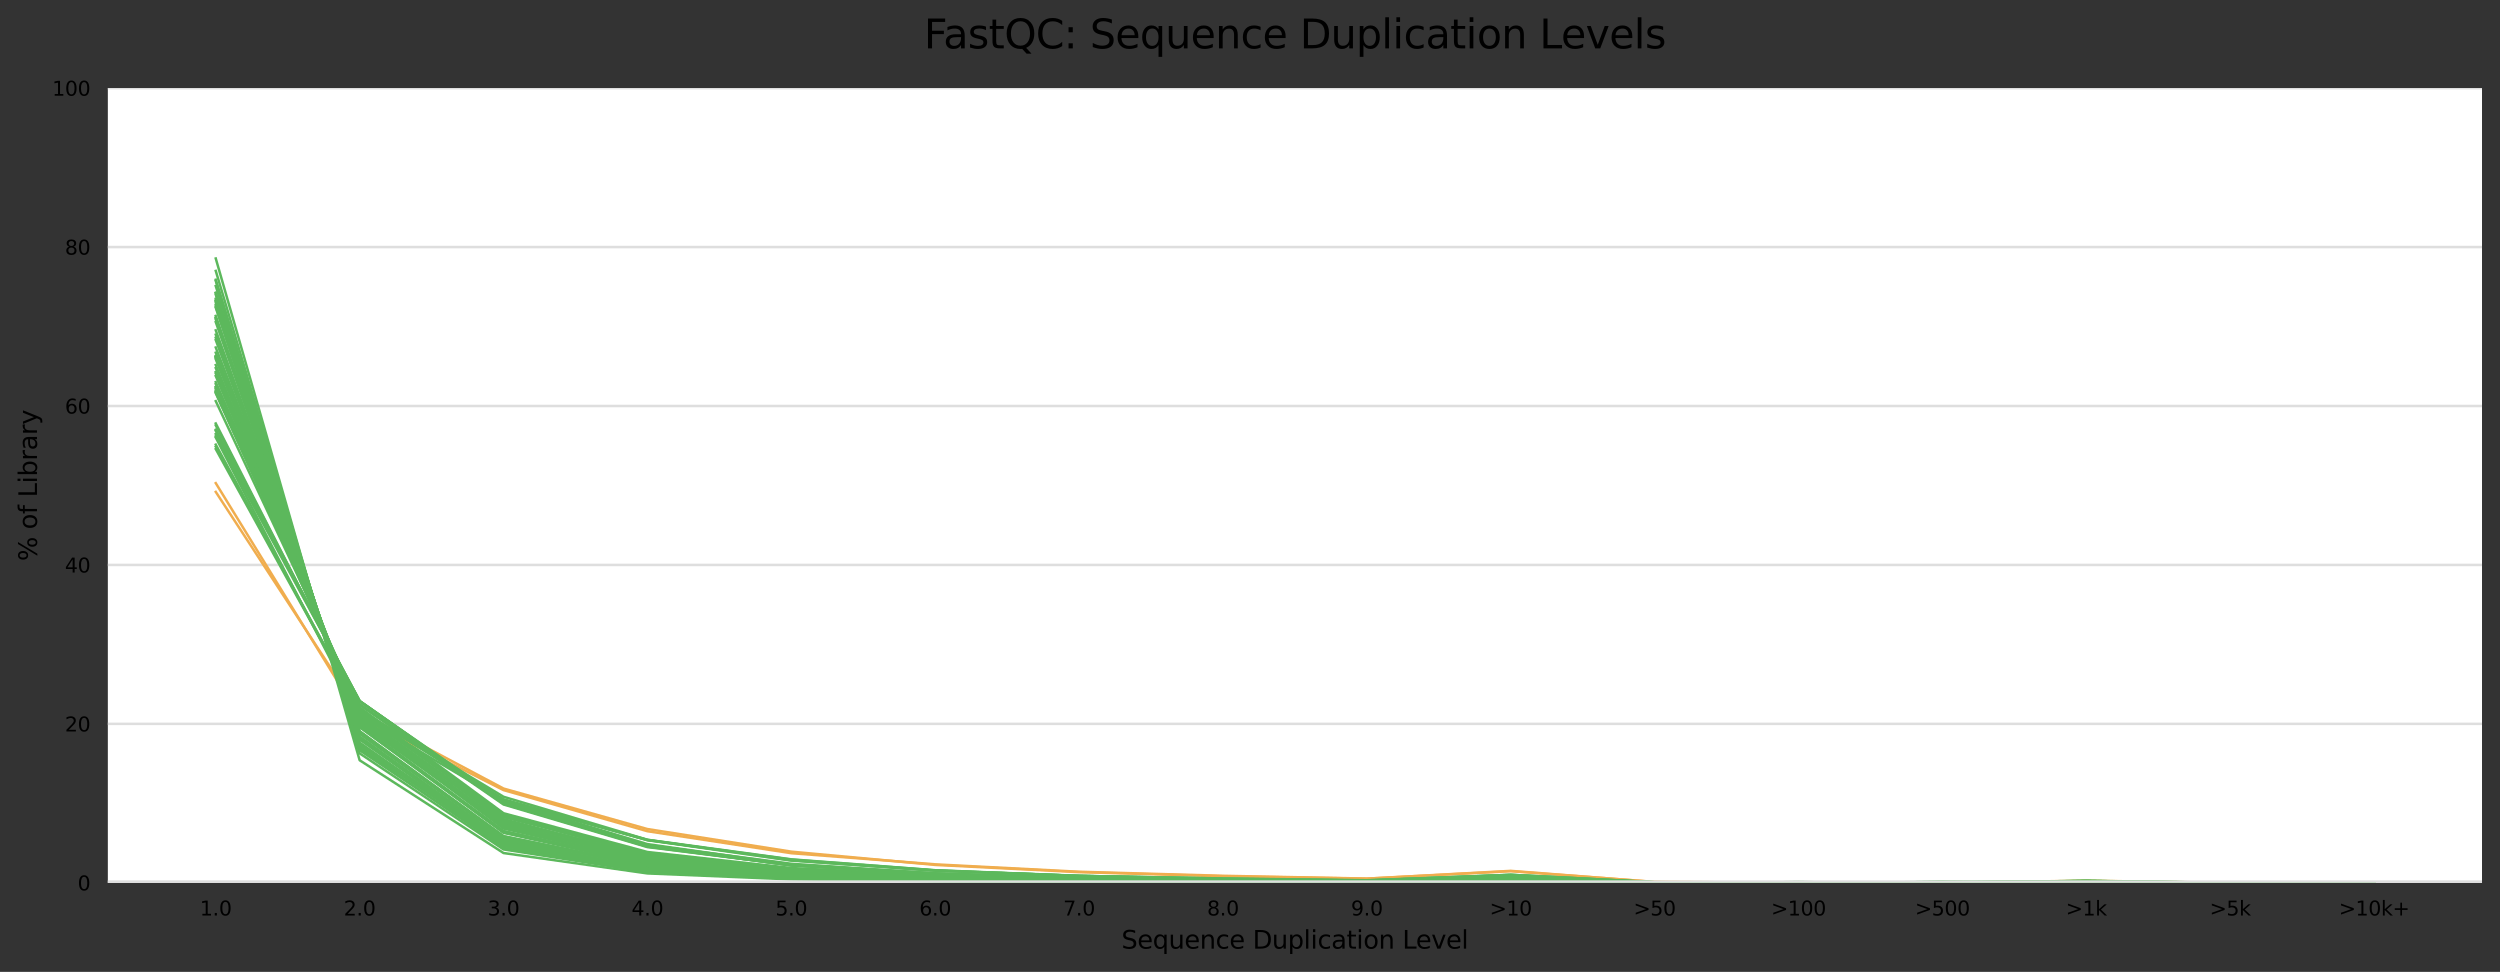 <?xml version="1.0" encoding="utf-8" standalone="no"?>
<!DOCTYPE svg PUBLIC "-//W3C//DTD SVG 1.1//EN"
  "http://www.w3.org/Graphics/SVG/1.1/DTD/svg11.dtd">
<svg xmlns:xlink="http://www.w3.org/1999/xlink" width="1000.278pt" height="388.845pt" viewBox="0 0 1000.278 388.845" xmlns="http://www.w3.org/2000/svg" version="1.1">
 <rect x="0" y="0" width="1000.278" height="388.845" fill="#333333" stroke="none"/>
 <defs>
  <style type="text/css">*{stroke-linejoin: round; stroke-linecap: butt}</style>
 </defs>
 <g id="figure_1">
  <g id="axes_1">
   <g id="patch_1">
    <path d="M 43.148 353.224 
L 993.078 353.224 
L 993.078 35.256 
L 43.148 35.256 
z
" style="fill: #ffffff"/>
   </g>
   <g id="matplotlib.axis_1">
    <g id="xtick_1">
     <g id="text_1">
      <!-- 1.0 -->
      <g transform="translate(79.966 366.303) scale(0.08 -0.08)">
       <defs>
        <path id="DejaVuSans-31" d="M 794 531 
L 1825 531 
L 1825 4091 
L 703 3866 
L 703 4441 
L 1819 4666 
L 2450 4666 
L 2450 531 
L 3481 531 
L 3481 0 
L 794 0 
L 794 531 
z
" transform="scale(0.016)"/>
        <path id="DejaVuSans-2e" d="M 684 794 
L 1344 794 
L 1344 0 
L 684 0 
L 684 794 
z
" transform="scale(0.016)"/>
        <path id="DejaVuSans-30" d="M 2034 4250 
Q 1547 4250 1301 3770 
Q 1056 3291 1056 2328 
Q 1056 1369 1301 889 
Q 1547 409 2034 409 
Q 2525 409 2770 889 
Q 3016 1369 3016 2328 
Q 3016 3291 2770 3770 
Q 2525 4250 2034 4250 
z
M 2034 4750 
Q 2819 4750 3233 4129 
Q 3647 3509 3647 2328 
Q 3647 1150 3233 529 
Q 2819 -91 2034 -91 
Q 1250 -91 836 529 
Q 422 1150 422 2328 
Q 422 3509 836 4129 
Q 1250 4750 2034 4750 
z
" transform="scale(0.016)"/>
       </defs>
       <use xlink:href="#DejaVuSans-31"/>
       <use xlink:href="#DejaVuSans-2e" x="63.623"/>
       <use xlink:href="#DejaVuSans-30" x="95.41"/>
      </g>
     </g>
    </g>
    <g id="xtick_2">
     <g id="text_2">
      <!-- 2.0 -->
      <g transform="translate(137.537 366.303) scale(0.08 -0.08)">
       <defs>
        <path id="DejaVuSans-32" d="M 1228 531 
L 3431 531 
L 3431 0 
L 469 0 
L 469 531 
Q 828 903 1448 1529 
Q 2069 2156 2228 2338 
Q 2531 2678 2651 2914 
Q 2772 3150 2772 3378 
Q 2772 3750 2511 3984 
Q 2250 4219 1831 4219 
Q 1534 4219 1204 4116 
Q 875 4013 500 3803 
L 500 4441 
Q 881 4594 1212 4672 
Q 1544 4750 1819 4750 
Q 2544 4750 2975 4387 
Q 3406 4025 3406 3419 
Q 3406 3131 3298 2873 
Q 3191 2616 2906 2266 
Q 2828 2175 2409 1742 
Q 1991 1309 1228 531 
z
" transform="scale(0.016)"/>
       </defs>
       <use xlink:href="#DejaVuSans-32"/>
       <use xlink:href="#DejaVuSans-2e" x="63.623"/>
       <use xlink:href="#DejaVuSans-30" x="95.41"/>
      </g>
     </g>
    </g>
    <g id="xtick_3">
     <g id="text_3">
      <!-- 3.0 -->
      <g transform="translate(195.109 366.303) scale(0.08 -0.08)">
       <defs>
        <path id="DejaVuSans-33" d="M 2597 2516 
Q 3050 2419 3304 2112 
Q 3559 1806 3559 1356 
Q 3559 666 3084 287 
Q 2609 -91 1734 -91 
Q 1441 -91 1130 -33 
Q 819 25 488 141 
L 488 750 
Q 750 597 1062 519 
Q 1375 441 1716 441 
Q 2309 441 2620 675 
Q 2931 909 2931 1356 
Q 2931 1769 2642 2001 
Q 2353 2234 1838 2234 
L 1294 2234 
L 1294 2753 
L 1863 2753 
Q 2328 2753 2575 2939 
Q 2822 3125 2822 3475 
Q 2822 3834 2567 4026 
Q 2313 4219 1838 4219 
Q 1578 4219 1281 4162 
Q 984 4106 628 3988 
L 628 4550 
Q 988 4650 1302 4700 
Q 1616 4750 1894 4750 
Q 2613 4750 3031 4423 
Q 3450 4097 3450 3541 
Q 3450 3153 3228 2886 
Q 3006 2619 2597 2516 
z
" transform="scale(0.016)"/>
       </defs>
       <use xlink:href="#DejaVuSans-33"/>
       <use xlink:href="#DejaVuSans-2e" x="63.623"/>
       <use xlink:href="#DejaVuSans-30" x="95.41"/>
      </g>
     </g>
    </g>
    <g id="xtick_4">
     <g id="text_4">
      <!-- 4.0 -->
      <g transform="translate(252.68 366.303) scale(0.08 -0.08)">
       <defs>
        <path id="DejaVuSans-34" d="M 2419 4116 
L 825 1625 
L 2419 1625 
L 2419 4116 
z
M 2253 4666 
L 3047 4666 
L 3047 1625 
L 3713 1625 
L 3713 1100 
L 3047 1100 
L 3047 0 
L 2419 0 
L 2419 1100 
L 313 1100 
L 313 1709 
L 2253 4666 
z
" transform="scale(0.016)"/>
       </defs>
       <use xlink:href="#DejaVuSans-34"/>
       <use xlink:href="#DejaVuSans-2e" x="63.623"/>
       <use xlink:href="#DejaVuSans-30" x="95.41"/>
      </g>
     </g>
    </g>
    <g id="xtick_5">
     <g id="text_5">
      <!-- 5.0 -->
      <g transform="translate(310.252 366.303) scale(0.08 -0.08)">
       <defs>
        <path id="DejaVuSans-35" d="M 691 4666 
L 3169 4666 
L 3169 4134 
L 1269 4134 
L 1269 2991 
Q 1406 3038 1543 3061 
Q 1681 3084 1819 3084 
Q 2600 3084 3056 2656 
Q 3513 2228 3513 1497 
Q 3513 744 3044 326 
Q 2575 -91 1722 -91 
Q 1428 -91 1123 -41 
Q 819 9 494 109 
L 494 744 
Q 775 591 1075 516 
Q 1375 441 1709 441 
Q 2250 441 2565 725 
Q 2881 1009 2881 1497 
Q 2881 1984 2565 2268 
Q 2250 2553 1709 2553 
Q 1456 2553 1204 2497 
Q 953 2441 691 2322 
L 691 4666 
z
" transform="scale(0.016)"/>
       </defs>
       <use xlink:href="#DejaVuSans-35"/>
       <use xlink:href="#DejaVuSans-2e" x="63.623"/>
       <use xlink:href="#DejaVuSans-30" x="95.41"/>
      </g>
     </g>
    </g>
    <g id="xtick_6">
     <g id="text_6">
      <!-- 6.0 -->
      <g transform="translate(367.823 366.303) scale(0.08 -0.08)">
       <defs>
        <path id="DejaVuSans-36" d="M 2113 2584 
Q 1688 2584 1439 2293 
Q 1191 2003 1191 1497 
Q 1191 994 1439 701 
Q 1688 409 2113 409 
Q 2538 409 2786 701 
Q 3034 994 3034 1497 
Q 3034 2003 2786 2293 
Q 2538 2584 2113 2584 
z
M 3366 4563 
L 3366 3988 
Q 3128 4100 2886 4159 
Q 2644 4219 2406 4219 
Q 1781 4219 1451 3797 
Q 1122 3375 1075 2522 
Q 1259 2794 1537 2939 
Q 1816 3084 2150 3084 
Q 2853 3084 3261 2657 
Q 3669 2231 3669 1497 
Q 3669 778 3244 343 
Q 2819 -91 2113 -91 
Q 1303 -91 875 529 
Q 447 1150 447 2328 
Q 447 3434 972 4092 
Q 1497 4750 2381 4750 
Q 2619 4750 2861 4703 
Q 3103 4656 3366 4563 
z
" transform="scale(0.016)"/>
       </defs>
       <use xlink:href="#DejaVuSans-36"/>
       <use xlink:href="#DejaVuSans-2e" x="63.623"/>
       <use xlink:href="#DejaVuSans-30" x="95.41"/>
      </g>
     </g>
    </g>
    <g id="xtick_7">
     <g id="text_7">
      <!-- 7.0 -->
      <g transform="translate(425.395 366.303) scale(0.08 -0.08)">
       <defs>
        <path id="DejaVuSans-37" d="M 525 4666 
L 3525 4666 
L 3525 4397 
L 1831 0 
L 1172 0 
L 2766 4134 
L 525 4134 
L 525 4666 
z
" transform="scale(0.016)"/>
       </defs>
       <use xlink:href="#DejaVuSans-37"/>
       <use xlink:href="#DejaVuSans-2e" x="63.623"/>
       <use xlink:href="#DejaVuSans-30" x="95.41"/>
      </g>
     </g>
    </g>
    <g id="xtick_8">
     <g id="text_8">
      <!-- 8.0 -->
      <g transform="translate(482.966 366.303) scale(0.08 -0.08)">
       <defs>
        <path id="DejaVuSans-38" d="M 2034 2216 
Q 1584 2216 1326 1975 
Q 1069 1734 1069 1313 
Q 1069 891 1326 650 
Q 1584 409 2034 409 
Q 2484 409 2743 651 
Q 3003 894 3003 1313 
Q 3003 1734 2745 1975 
Q 2488 2216 2034 2216 
z
M 1403 2484 
Q 997 2584 770 2862 
Q 544 3141 544 3541 
Q 544 4100 942 4425 
Q 1341 4750 2034 4750 
Q 2731 4750 3128 4425 
Q 3525 4100 3525 3541 
Q 3525 3141 3298 2862 
Q 3072 2584 2669 2484 
Q 3125 2378 3379 2068 
Q 3634 1759 3634 1313 
Q 3634 634 3220 271 
Q 2806 -91 2034 -91 
Q 1263 -91 848 271 
Q 434 634 434 1313 
Q 434 1759 690 2068 
Q 947 2378 1403 2484 
z
M 1172 3481 
Q 1172 3119 1398 2916 
Q 1625 2713 2034 2713 
Q 2441 2713 2670 2916 
Q 2900 3119 2900 3481 
Q 2900 3844 2670 4047 
Q 2441 4250 2034 4250 
Q 1625 4250 1398 4047 
Q 1172 3844 1172 3481 
z
" transform="scale(0.016)"/>
       </defs>
       <use xlink:href="#DejaVuSans-38"/>
       <use xlink:href="#DejaVuSans-2e" x="63.623"/>
       <use xlink:href="#DejaVuSans-30" x="95.41"/>
      </g>
     </g>
    </g>
    <g id="xtick_9">
     <g id="text_9">
      <!-- 9.0 -->
      <g transform="translate(540.538 366.303) scale(0.08 -0.08)">
       <defs>
        <path id="DejaVuSans-39" d="M 703 97 
L 703 672 
Q 941 559 1184 500 
Q 1428 441 1663 441 
Q 2288 441 2617 861 
Q 2947 1281 2994 2138 
Q 2813 1869 2534 1725 
Q 2256 1581 1919 1581 
Q 1219 1581 811 2004 
Q 403 2428 403 3163 
Q 403 3881 828 4315 
Q 1253 4750 1959 4750 
Q 2769 4750 3195 4129 
Q 3622 3509 3622 2328 
Q 3622 1225 3098 567 
Q 2575 -91 1691 -91 
Q 1453 -91 1209 -44 
Q 966 3 703 97 
z
M 1959 2075 
Q 2384 2075 2632 2365 
Q 2881 2656 2881 3163 
Q 2881 3666 2632 3958 
Q 2384 4250 1959 4250 
Q 1534 4250 1286 3958 
Q 1038 3666 1038 3163 
Q 1038 2656 1286 2365 
Q 1534 2075 1959 2075 
z
" transform="scale(0.016)"/>
       </defs>
       <use xlink:href="#DejaVuSans-39"/>
       <use xlink:href="#DejaVuSans-2e" x="63.623"/>
       <use xlink:href="#DejaVuSans-30" x="95.41"/>
      </g>
     </g>
    </g>
    <g id="xtick_10">
     <g id="text_10">
      <!-- &gt;10 -->
      <g transform="translate(596.029 366.303) scale(0.08 -0.08)">
       <defs>
        <path id="DejaVuSans-3e" d="M 678 3150 
L 678 3719 
L 4684 2266 
L 4684 1747 
L 678 294 
L 678 863 
L 3897 2003 
L 678 3150 
z
" transform="scale(0.016)"/>
       </defs>
       <use xlink:href="#DejaVuSans-3e"/>
       <use xlink:href="#DejaVuSans-31" x="83.789"/>
       <use xlink:href="#DejaVuSans-30" x="147.412"/>
      </g>
     </g>
    </g>
    <g id="xtick_11">
     <g id="text_11">
      <!-- &gt;50 -->
      <g transform="translate(653.6 366.303) scale(0.08 -0.08)">
       <use xlink:href="#DejaVuSans-3e"/>
       <use xlink:href="#DejaVuSans-35" x="83.789"/>
       <use xlink:href="#DejaVuSans-30" x="147.412"/>
      </g>
     </g>
    </g>
    <g id="xtick_12">
     <g id="text_12">
      <!-- &gt;100 -->
      <g transform="translate(708.627 366.303) scale(0.08 -0.08)">
       <use xlink:href="#DejaVuSans-3e"/>
       <use xlink:href="#DejaVuSans-31" x="83.789"/>
       <use xlink:href="#DejaVuSans-30" x="147.412"/>
       <use xlink:href="#DejaVuSans-30" x="211.035"/>
      </g>
     </g>
    </g>
    <g id="xtick_13">
     <g id="text_13">
      <!-- &gt;500 -->
      <g transform="translate(766.198 366.303) scale(0.08 -0.08)">
       <use xlink:href="#DejaVuSans-3e"/>
       <use xlink:href="#DejaVuSans-35" x="83.789"/>
       <use xlink:href="#DejaVuSans-30" x="147.412"/>
       <use xlink:href="#DejaVuSans-30" x="211.035"/>
      </g>
     </g>
    </g>
    <g id="xtick_14">
     <g id="text_14">
      <!-- &gt;1k -->
      <g transform="translate(826.543 366.303) scale(0.08 -0.08)">
       <defs>
        <path id="DejaVuSans-6b" d="M 581 4863 
L 1159 4863 
L 1159 1991 
L 2875 3500 
L 3609 3500 
L 1753 1863 
L 3688 0 
L 2938 0 
L 1159 1709 
L 1159 0 
L 581 0 
L 581 4863 
z
" transform="scale(0.016)"/>
       </defs>
       <use xlink:href="#DejaVuSans-3e"/>
       <use xlink:href="#DejaVuSans-31" x="83.789"/>
       <use xlink:href="#DejaVuSans-6b" x="147.412"/>
      </g>
     </g>
    </g>
    <g id="xtick_15">
     <g id="text_15">
      <!-- &gt;5k -->
      <g transform="translate(884.115 366.303) scale(0.08 -0.08)">
       <use xlink:href="#DejaVuSans-3e"/>
       <use xlink:href="#DejaVuSans-35" x="83.789"/>
       <use xlink:href="#DejaVuSans-6b" x="147.412"/>
      </g>
     </g>
    </g>
    <g id="xtick_16">
     <g id="text_16">
      <!-- &gt;10k+ -->
      <g transform="translate(935.789 366.303) scale(0.08 -0.08)">
       <defs>
        <path id="DejaVuSans-2b" d="M 2944 4013 
L 2944 2272 
L 4684 2272 
L 4684 1741 
L 2944 1741 
L 2944 0 
L 2419 0 
L 2419 1741 
L 678 1741 
L 678 2272 
L 2419 2272 
L 2419 4013 
L 2944 4013 
z
" transform="scale(0.016)"/>
       </defs>
       <use xlink:href="#DejaVuSans-3e"/>
       <use xlink:href="#DejaVuSans-31" x="83.789"/>
       <use xlink:href="#DejaVuSans-30" x="147.412"/>
       <use xlink:href="#DejaVuSans-6b" x="211.035"/>
       <use xlink:href="#DejaVuSans-2b" x="268.945"/>
      </g>
     </g>
    </g>
    <g id="text_17">
     <!-- Sequence Duplication Level -->
     <g transform="translate(448.708 379.565) scale(0.1 -0.1)">
      <defs>
       <path id="DejaVuSans-53" d="M 3425 4513 
L 3425 3897 
Q 3066 4069 2747 4153 
Q 2428 4238 2131 4238 
Q 1616 4238 1336 4038 
Q 1056 3838 1056 3469 
Q 1056 3159 1242 3001 
Q 1428 2844 1947 2747 
L 2328 2669 
Q 3034 2534 3370 2195 
Q 3706 1856 3706 1288 
Q 3706 609 3251 259 
Q 2797 -91 1919 -91 
Q 1588 -91 1214 -16 
Q 841 59 441 206 
L 441 856 
Q 825 641 1194 531 
Q 1563 422 1919 422 
Q 2459 422 2753 634 
Q 3047 847 3047 1241 
Q 3047 1584 2836 1778 
Q 2625 1972 2144 2069 
L 1759 2144 
Q 1053 2284 737 2584 
Q 422 2884 422 3419 
Q 422 4038 858 4394 
Q 1294 4750 2059 4750 
Q 2388 4750 2728 4690 
Q 3069 4631 3425 4513 
z
" transform="scale(0.016)"/>
       <path id="DejaVuSans-65" d="M 3597 1894 
L 3597 1613 
L 953 1613 
Q 991 1019 1311 708 
Q 1631 397 2203 397 
Q 2534 397 2845 478 
Q 3156 559 3463 722 
L 3463 178 
Q 3153 47 2828 -22 
Q 2503 -91 2169 -91 
Q 1331 -91 842 396 
Q 353 884 353 1716 
Q 353 2575 817 3079 
Q 1281 3584 2069 3584 
Q 2775 3584 3186 3129 
Q 3597 2675 3597 1894 
z
M 3022 2063 
Q 3016 2534 2758 2815 
Q 2500 3097 2075 3097 
Q 1594 3097 1305 2825 
Q 1016 2553 972 2059 
L 3022 2063 
z
" transform="scale(0.016)"/>
       <path id="DejaVuSans-71" d="M 947 1747 
Q 947 1113 1208 752 
Q 1469 391 1925 391 
Q 2381 391 2643 752 
Q 2906 1113 2906 1747 
Q 2906 2381 2643 2742 
Q 2381 3103 1925 3103 
Q 1469 3103 1208 2742 
Q 947 2381 947 1747 
z
M 2906 525 
Q 2725 213 2448 61 
Q 2172 -91 1784 -91 
Q 1150 -91 751 415 
Q 353 922 353 1747 
Q 353 2572 751 3078 
Q 1150 3584 1784 3584 
Q 2172 3584 2448 3432 
Q 2725 3281 2906 2969 
L 2906 3500 
L 3481 3500 
L 3481 -1331 
L 2906 -1331 
L 2906 525 
z
" transform="scale(0.016)"/>
       <path id="DejaVuSans-75" d="M 544 1381 
L 544 3500 
L 1119 3500 
L 1119 1403 
Q 1119 906 1312 657 
Q 1506 409 1894 409 
Q 2359 409 2629 706 
Q 2900 1003 2900 1516 
L 2900 3500 
L 3475 3500 
L 3475 0 
L 2900 0 
L 2900 538 
Q 2691 219 2414 64 
Q 2138 -91 1772 -91 
Q 1169 -91 856 284 
Q 544 659 544 1381 
z
M 1991 3584 
L 1991 3584 
z
" transform="scale(0.016)"/>
       <path id="DejaVuSans-6e" d="M 3513 2113 
L 3513 0 
L 2938 0 
L 2938 2094 
Q 2938 2591 2744 2837 
Q 2550 3084 2163 3084 
Q 1697 3084 1428 2787 
Q 1159 2491 1159 1978 
L 1159 0 
L 581 0 
L 581 3500 
L 1159 3500 
L 1159 2956 
Q 1366 3272 1645 3428 
Q 1925 3584 2291 3584 
Q 2894 3584 3203 3211 
Q 3513 2838 3513 2113 
z
" transform="scale(0.016)"/>
       <path id="DejaVuSans-63" d="M 3122 3366 
L 3122 2828 
Q 2878 2963 2633 3030 
Q 2388 3097 2138 3097 
Q 1578 3097 1268 2742 
Q 959 2388 959 1747 
Q 959 1106 1268 751 
Q 1578 397 2138 397 
Q 2388 397 2633 464 
Q 2878 531 3122 666 
L 3122 134 
Q 2881 22 2623 -34 
Q 2366 -91 2075 -91 
Q 1284 -91 818 406 
Q 353 903 353 1747 
Q 353 2603 823 3093 
Q 1294 3584 2113 3584 
Q 2378 3584 2631 3529 
Q 2884 3475 3122 3366 
z
" transform="scale(0.016)"/>
       <path id="DejaVuSans-20" transform="scale(0.016)"/>
       <path id="DejaVuSans-44" d="M 1259 4147 
L 1259 519 
L 2022 519 
Q 2988 519 3436 956 
Q 3884 1394 3884 2338 
Q 3884 3275 3436 3711 
Q 2988 4147 2022 4147 
L 1259 4147 
z
M 628 4666 
L 1925 4666 
Q 3281 4666 3915 4102 
Q 4550 3538 4550 2338 
Q 4550 1131 3912 565 
Q 3275 0 1925 0 
L 628 0 
L 628 4666 
z
" transform="scale(0.016)"/>
       <path id="DejaVuSans-70" d="M 1159 525 
L 1159 -1331 
L 581 -1331 
L 581 3500 
L 1159 3500 
L 1159 2969 
Q 1341 3281 1617 3432 
Q 1894 3584 2278 3584 
Q 2916 3584 3314 3078 
Q 3713 2572 3713 1747 
Q 3713 922 3314 415 
Q 2916 -91 2278 -91 
Q 1894 -91 1617 61 
Q 1341 213 1159 525 
z
M 3116 1747 
Q 3116 2381 2855 2742 
Q 2594 3103 2138 3103 
Q 1681 3103 1420 2742 
Q 1159 2381 1159 1747 
Q 1159 1113 1420 752 
Q 1681 391 2138 391 
Q 2594 391 2855 752 
Q 3116 1113 3116 1747 
z
" transform="scale(0.016)"/>
       <path id="DejaVuSans-6c" d="M 603 4863 
L 1178 4863 
L 1178 0 
L 603 0 
L 603 4863 
z
" transform="scale(0.016)"/>
       <path id="DejaVuSans-69" d="M 603 3500 
L 1178 3500 
L 1178 0 
L 603 0 
L 603 3500 
z
M 603 4863 
L 1178 4863 
L 1178 4134 
L 603 4134 
L 603 4863 
z
" transform="scale(0.016)"/>
       <path id="DejaVuSans-61" d="M 2194 1759 
Q 1497 1759 1228 1600 
Q 959 1441 959 1056 
Q 959 750 1161 570 
Q 1363 391 1709 391 
Q 2188 391 2477 730 
Q 2766 1069 2766 1631 
L 2766 1759 
L 2194 1759 
z
M 3341 1997 
L 3341 0 
L 2766 0 
L 2766 531 
Q 2569 213 2275 61 
Q 1981 -91 1556 -91 
Q 1019 -91 701 211 
Q 384 513 384 1019 
Q 384 1609 779 1909 
Q 1175 2209 1959 2209 
L 2766 2209 
L 2766 2266 
Q 2766 2663 2505 2880 
Q 2244 3097 1772 3097 
Q 1472 3097 1187 3025 
Q 903 2953 641 2809 
L 641 3341 
Q 956 3463 1253 3523 
Q 1550 3584 1831 3584 
Q 2591 3584 2966 3190 
Q 3341 2797 3341 1997 
z
" transform="scale(0.016)"/>
       <path id="DejaVuSans-74" d="M 1172 4494 
L 1172 3500 
L 2356 3500 
L 2356 3053 
L 1172 3053 
L 1172 1153 
Q 1172 725 1289 603 
Q 1406 481 1766 481 
L 2356 481 
L 2356 0 
L 1766 0 
Q 1100 0 847 248 
Q 594 497 594 1153 
L 594 3053 
L 172 3053 
L 172 3500 
L 594 3500 
L 594 4494 
L 1172 4494 
z
" transform="scale(0.016)"/>
       <path id="DejaVuSans-6f" d="M 1959 3097 
Q 1497 3097 1228 2736 
Q 959 2375 959 1747 
Q 959 1119 1226 758 
Q 1494 397 1959 397 
Q 2419 397 2687 759 
Q 2956 1122 2956 1747 
Q 2956 2369 2687 2733 
Q 2419 3097 1959 3097 
z
M 1959 3584 
Q 2709 3584 3137 3096 
Q 3566 2609 3566 1747 
Q 3566 888 3137 398 
Q 2709 -91 1959 -91 
Q 1206 -91 779 398 
Q 353 888 353 1747 
Q 353 2609 779 3096 
Q 1206 3584 1959 3584 
z
" transform="scale(0.016)"/>
       <path id="DejaVuSans-4c" d="M 628 4666 
L 1259 4666 
L 1259 531 
L 3531 531 
L 3531 0 
L 628 0 
L 628 4666 
z
" transform="scale(0.016)"/>
       <path id="DejaVuSans-76" d="M 191 3500 
L 800 3500 
L 1894 563 
L 2988 3500 
L 3597 3500 
L 2284 0 
L 1503 0 
L 191 3500 
z
" transform="scale(0.016)"/>
      </defs>
      <use xlink:href="#DejaVuSans-53"/>
      <use xlink:href="#DejaVuSans-65" x="63.477"/>
      <use xlink:href="#DejaVuSans-71" x="125"/>
      <use xlink:href="#DejaVuSans-75" x="188.477"/>
      <use xlink:href="#DejaVuSans-65" x="251.855"/>
      <use xlink:href="#DejaVuSans-6e" x="313.379"/>
      <use xlink:href="#DejaVuSans-63" x="376.758"/>
      <use xlink:href="#DejaVuSans-65" x="431.738"/>
      <use xlink:href="#DejaVuSans-20" x="493.262"/>
      <use xlink:href="#DejaVuSans-44" x="525.049"/>
      <use xlink:href="#DejaVuSans-75" x="602.051"/>
      <use xlink:href="#DejaVuSans-70" x="665.43"/>
      <use xlink:href="#DejaVuSans-6c" x="728.906"/>
      <use xlink:href="#DejaVuSans-69" x="756.689"/>
      <use xlink:href="#DejaVuSans-63" x="784.473"/>
      <use xlink:href="#DejaVuSans-61" x="839.453"/>
      <use xlink:href="#DejaVuSans-74" x="900.732"/>
      <use xlink:href="#DejaVuSans-69" x="939.941"/>
      <use xlink:href="#DejaVuSans-6f" x="967.725"/>
      <use xlink:href="#DejaVuSans-6e" x="1028.906"/>
      <use xlink:href="#DejaVuSans-20" x="1092.285"/>
      <use xlink:href="#DejaVuSans-4c" x="1124.072"/>
      <use xlink:href="#DejaVuSans-65" x="1178.035"/>
      <use xlink:href="#DejaVuSans-76" x="1239.559"/>
      <use xlink:href="#DejaVuSans-65" x="1298.738"/>
      <use xlink:href="#DejaVuSans-6c" x="1360.262"/>
     </g>
    </g>
   </g>
   <g id="matplotlib.axis_2">
    <g id="ytick_1">
     <g id="line2d_1">
      <path d="M 43.148 353.224 
L 993.078 353.224 
" clip-path="url(#pe3a8b08470)" style="fill: none; stroke: #dedede; stroke-linecap: square"/>
     </g>
     <g id="text_18">
      <!-- 0 -->
      <g transform="translate(31.058 356.263) scale(0.08 -0.08)">
       <use xlink:href="#DejaVuSans-30"/>
      </g>
     </g>
    </g>
    <g id="ytick_2">
     <g id="line2d_2">
      <path d="M 43.148 289.63 
L 993.078 289.63 
" clip-path="url(#pe3a8b08470)" style="fill: none; stroke: #dedede; stroke-linecap: square"/>
     </g>
     <g id="text_19">
      <!-- 20 -->
      <g transform="translate(25.968 292.67) scale(0.08 -0.08)">
       <use xlink:href="#DejaVuSans-32"/>
       <use xlink:href="#DejaVuSans-30" x="63.623"/>
      </g>
     </g>
    </g>
    <g id="ytick_3">
     <g id="line2d_3">
      <path d="M 43.148 226.037 
L 993.078 226.037 
" clip-path="url(#pe3a8b08470)" style="fill: none; stroke: #dedede; stroke-linecap: square"/>
     </g>
     <g id="text_20">
      <!-- 40 -->
      <g transform="translate(25.968 229.076) scale(0.08 -0.08)">
       <use xlink:href="#DejaVuSans-34"/>
       <use xlink:href="#DejaVuSans-30" x="63.623"/>
      </g>
     </g>
    </g>
    <g id="ytick_4">
     <g id="line2d_4">
      <path d="M 43.148 162.443 
L 993.078 162.443 
" clip-path="url(#pe3a8b08470)" style="fill: none; stroke: #dedede; stroke-linecap: square"/>
     </g>
     <g id="text_21">
      <!-- 60 -->
      <g transform="translate(25.968 165.482) scale(0.08 -0.08)">
       <use xlink:href="#DejaVuSans-36"/>
       <use xlink:href="#DejaVuSans-30" x="63.623"/>
      </g>
     </g>
    </g>
    <g id="ytick_5">
     <g id="line2d_5">
      <path d="M 43.148 98.85 
L 993.078 98.85 
" clip-path="url(#pe3a8b08470)" style="fill: none; stroke: #dedede; stroke-linecap: square"/>
     </g>
     <g id="text_22">
      <!-- 80 -->
      <g transform="translate(25.968 101.889) scale(0.08 -0.08)">
       <use xlink:href="#DejaVuSans-38"/>
       <use xlink:href="#DejaVuSans-30" x="63.623"/>
      </g>
     </g>
    </g>
    <g id="ytick_6">
     <g id="line2d_6">
      <path d="M 43.148 35.256 
L 993.078 35.256 
" clip-path="url(#pe3a8b08470)" style="fill: none; stroke: #dedede; stroke-linecap: square"/>
     </g>
     <g id="text_23">
      <!-- 100 -->
      <g transform="translate(20.878 38.295) scale(0.08 -0.08)">
       <use xlink:href="#DejaVuSans-31"/>
       <use xlink:href="#DejaVuSans-30" x="63.623"/>
       <use xlink:href="#DejaVuSans-30" x="127.246"/>
      </g>
     </g>
    </g>
    <g id="text_24">
     <!-- % of Library -->
     <g transform="translate(14.798 224.472) rotate(-90) scale(0.1 -0.1)">
      <defs>
       <path id="DejaVuSans-25" d="M 4653 2053 
Q 4381 2053 4226 1822 
Q 4072 1591 4072 1178 
Q 4072 772 4226 539 
Q 4381 306 4653 306 
Q 4919 306 5073 539 
Q 5228 772 5228 1178 
Q 5228 1588 5073 1820 
Q 4919 2053 4653 2053 
z
M 4653 2450 
Q 5147 2450 5437 2106 
Q 5728 1763 5728 1178 
Q 5728 594 5436 251 
Q 5144 -91 4653 -91 
Q 4153 -91 3862 251 
Q 3572 594 3572 1178 
Q 3572 1766 3864 2108 
Q 4156 2450 4653 2450 
z
M 1428 4353 
Q 1159 4353 1004 4120 
Q 850 3888 850 3481 
Q 850 3069 1003 2837 
Q 1156 2606 1428 2606 
Q 1700 2606 1854 2837 
Q 2009 3069 2009 3481 
Q 2009 3884 1853 4118 
Q 1697 4353 1428 4353 
z
M 4250 4750 
L 4750 4750 
L 1831 -91 
L 1331 -91 
L 4250 4750 
z
M 1428 4750 
Q 1922 4750 2215 4408 
Q 2509 4066 2509 3481 
Q 2509 2891 2217 2550 
Q 1925 2209 1428 2209 
Q 931 2209 642 2551 
Q 353 2894 353 3481 
Q 353 4063 643 4406 
Q 934 4750 1428 4750 
z
" transform="scale(0.016)"/>
       <path id="DejaVuSans-66" d="M 2375 4863 
L 2375 4384 
L 1825 4384 
Q 1516 4384 1395 4259 
Q 1275 4134 1275 3809 
L 1275 3500 
L 2222 3500 
L 2222 3053 
L 1275 3053 
L 1275 0 
L 697 0 
L 697 3053 
L 147 3053 
L 147 3500 
L 697 3500 
L 697 3744 
Q 697 4328 969 4595 
Q 1241 4863 1831 4863 
L 2375 4863 
z
" transform="scale(0.016)"/>
       <path id="DejaVuSans-62" d="M 3116 1747 
Q 3116 2381 2855 2742 
Q 2594 3103 2138 3103 
Q 1681 3103 1420 2742 
Q 1159 2381 1159 1747 
Q 1159 1113 1420 752 
Q 1681 391 2138 391 
Q 2594 391 2855 752 
Q 3116 1113 3116 1747 
z
M 1159 2969 
Q 1341 3281 1617 3432 
Q 1894 3584 2278 3584 
Q 2916 3584 3314 3078 
Q 3713 2572 3713 1747 
Q 3713 922 3314 415 
Q 2916 -91 2278 -91 
Q 1894 -91 1617 61 
Q 1341 213 1159 525 
L 1159 0 
L 581 0 
L 581 4863 
L 1159 4863 
L 1159 2969 
z
" transform="scale(0.016)"/>
       <path id="DejaVuSans-72" d="M 2631 2963 
Q 2534 3019 2420 3045 
Q 2306 3072 2169 3072 
Q 1681 3072 1420 2755 
Q 1159 2438 1159 1844 
L 1159 0 
L 581 0 
L 581 3500 
L 1159 3500 
L 1159 2956 
Q 1341 3275 1631 3429 
Q 1922 3584 2338 3584 
Q 2397 3584 2469 3576 
Q 2541 3569 2628 3553 
L 2631 2963 
z
" transform="scale(0.016)"/>
       <path id="DejaVuSans-79" d="M 2059 -325 
Q 1816 -950 1584 -1140 
Q 1353 -1331 966 -1331 
L 506 -1331 
L 506 -850 
L 844 -850 
Q 1081 -850 1212 -737 
Q 1344 -625 1503 -206 
L 1606 56 
L 191 3500 
L 800 3500 
L 1894 763 
L 2988 3500 
L 3597 3500 
L 2059 -325 
z
" transform="scale(0.016)"/>
      </defs>
      <use xlink:href="#DejaVuSans-25"/>
      <use xlink:href="#DejaVuSans-20" x="95.02"/>
      <use xlink:href="#DejaVuSans-6f" x="126.807"/>
      <use xlink:href="#DejaVuSans-66" x="187.988"/>
      <use xlink:href="#DejaVuSans-20" x="223.193"/>
      <use xlink:href="#DejaVuSans-4c" x="254.98"/>
      <use xlink:href="#DejaVuSans-69" x="310.693"/>
      <use xlink:href="#DejaVuSans-62" x="338.477"/>
      <use xlink:href="#DejaVuSans-72" x="401.953"/>
      <use xlink:href="#DejaVuSans-61" x="443.066"/>
      <use xlink:href="#DejaVuSans-72" x="504.346"/>
      <use xlink:href="#DejaVuSans-79" x="545.459"/>
     </g>
    </g>
   </g>
   <g id="line2d_7">
    <path d="M 86.327 133.897 
L 143.898 290.215 
L 201.47 333.018 
L 259.041 345.535 
L 316.613 350.091 
L 374.184 351.647 
L 431.756 352.429 
L 489.327 352.81 
L 546.899 352.895 
L 604.47 351.734 
L 662.042 353.224 
L 719.613 353.224 
L 777.185 353.224 
L 834.756 353.224 
L 892.328 353.224 
L 949.899 353.224 
" clip-path="url(#pe3a8b08470)" style="fill: none; stroke: #5cb85c; stroke-linecap: square"/>
   </g>
   <g id="line2d_8">
    <path d="M 86.327 128.858 
L 143.898 292.565 
L 201.47 334.634 
L 259.041 346.537 
L 316.613 350.37 
L 374.184 351.653 
L 431.756 352.446 
L 489.327 352.75 
L 546.899 352.927 
L 604.47 351.833 
L 662.042 353.201 
L 719.613 353.224 
L 777.185 352.946 
L 834.756 353.224 
L 892.328 353.224 
L 949.899 353.224 
" clip-path="url(#pe3a8b08470)" style="fill: none; stroke: #5cb85c; stroke-linecap: square"/>
   </g>
   <g id="line2d_9">
    <path d="M 86.327 132.17 
L 143.898 290.861 
L 201.47 333.236 
L 259.041 346.025 
L 316.613 350.172 
L 374.184 351.905 
L 431.756 352.463 
L 489.327 352.788 
L 546.899 352.91 
L 604.47 351.741 
L 662.042 353.224 
L 719.613 353.224 
L 777.185 353.224 
L 834.756 353.224 
L 892.328 353.224 
L 949.899 353.224 
" clip-path="url(#pe3a8b08470)" style="fill: none; stroke: #5cb85c; stroke-linecap: square"/>
   </g>
   <g id="line2d_10">
    <path d="M 86.327 126.389 
L 143.898 293.624 
L 201.47 335.164 
L 259.041 346.703 
L 316.613 350.599 
L 374.184 351.938 
L 431.756 352.471 
L 489.327 352.818 
L 546.899 352.957 
L 604.47 351.931 
L 662.042 353.224 
L 719.613 353.224 
L 777.185 352.9 
L 834.756 353.224 
L 892.328 353.224 
L 949.899 353.224 
" clip-path="url(#pe3a8b08470)" style="fill: none; stroke: #5cb85c; stroke-linecap: square"/>
   </g>
   <g id="line2d_11">
    <path d="M 86.327 117.167 
L 143.898 297.115 
L 201.47 337.658 
L 259.041 347.92 
L 316.613 351.272 
L 374.184 352.237 
L 431.756 352.815 
L 489.327 352.94 
L 546.899 352.931 
L 604.47 352.216 
L 662.042 353.224 
L 719.613 353.224 
L 777.185 353.224 
L 834.756 353.224 
L 892.328 353.224 
L 949.899 353.224 
" clip-path="url(#pe3a8b08470)" style="fill: none; stroke: #5cb85c; stroke-linecap: square"/>
   </g>
   <g id="line2d_12">
    <path d="M 86.327 111.919 
L 143.898 299.604 
L 201.47 339.222 
L 259.041 348.837 
L 316.613 351.482 
L 374.184 352.419 
L 431.756 352.767 
L 489.327 352.957 
L 546.899 353.028 
L 604.47 352.293 
L 662.042 353.224 
L 719.613 352.968 
L 777.185 353.224 
L 834.756 353.224 
L 892.328 353.224 
L 949.899 353.224 
" clip-path="url(#pe3a8b08470)" style="fill: none; stroke: #5cb85c; stroke-linecap: square"/>
   </g>
   <g id="line2d_13">
    <path d="M 86.327 127.23 
L 143.898 292.657 
L 201.47 335.068 
L 259.041 346.438 
L 316.613 350.564 
L 374.184 351.968 
L 431.756 352.62 
L 489.327 352.806 
L 546.899 352.959 
L 604.47 351.962 
L 662.042 353.224 
L 719.613 353.224 
L 777.185 353.224 
L 834.756 353.224 
L 892.328 353.224 
L 949.899 353.224 
" clip-path="url(#pe3a8b08470)" style="fill: none; stroke: #5cb85c; stroke-linecap: square"/>
   </g>
   <g id="line2d_14">
    <path d="M 86.327 121.931 
L 143.898 294.805 
L 201.47 336.516 
L 259.041 347.508 
L 316.613 351.008 
L 374.184 352.142 
L 431.756 352.653 
L 489.327 352.888 
L 546.899 353.009 
L 604.47 352.057 
L 662.042 353.224 
L 719.613 353.224 
L 777.185 352.978 
L 834.756 353.224 
L 892.328 353.224 
L 949.899 353.224 
" clip-path="url(#pe3a8b08470)" style="fill: none; stroke: #5cb85c; stroke-linecap: square"/>
   </g>
   <g id="line2d_15">
    <path d="M 86.327 127.104 
L 143.898 293.081 
L 201.47 334.851 
L 259.041 346.455 
L 316.613 350.692 
L 374.184 351.822 
L 431.756 352.534 
L 489.327 352.784 
L 546.899 352.994 
L 604.47 351.953 
L 662.042 353.224 
L 719.613 353.224 
L 777.185 353.224 
L 834.756 353.224 
L 892.328 353.224 
L 949.899 353.224 
" clip-path="url(#pe3a8b08470)" style="fill: none; stroke: #5cb85c; stroke-linecap: square"/>
   </g>
   <g id="line2d_16">
    <path d="M 86.327 120.956 
L 143.898 295.27 
L 201.47 336.881 
L 259.041 347.813 
L 316.613 351.023 
L 374.184 352.235 
L 431.756 352.646 
L 489.327 352.757 
L 546.899 352.932 
L 604.47 352.054 
L 662.042 353.224 
L 719.613 353.224 
L 777.185 352.927 
L 834.756 353.224 
L 892.328 353.224 
L 949.899 353.224 
" clip-path="url(#pe3a8b08470)" style="fill: none; stroke: #5cb85c; stroke-linecap: square"/>
   </g>
   <g id="line2d_17">
    <path d="M 86.327 142.77 
L 143.898 287.835 
L 201.47 329.914 
L 259.041 344.112 
L 316.613 349.142 
L 374.184 351.269 
L 431.756 352.176 
L 489.327 352.651 
L 546.899 352.811 
L 604.47 351.614 
L 662.042 353.2 
L 719.613 353.224 
L 777.185 353.224 
L 834.756 353.224 
L 892.328 353.224 
L 949.899 353.224 
" clip-path="url(#pe3a8b08470)" style="fill: none; stroke: #5cb85c; stroke-linecap: square"/>
   </g>
   <g id="line2d_18">
    <path d="M 86.327 135.127 
L 143.898 290.106 
L 201.47 332.496 
L 259.041 345.262 
L 316.613 350.036 
L 374.184 351.739 
L 431.756 352.451 
L 489.327 352.785 
L 546.899 352.919 
L 604.47 351.639 
L 662.042 353.184 
L 719.613 353.224 
L 777.185 352.974 
L 834.756 353.224 
L 892.328 353.224 
L 949.899 353.224 
" clip-path="url(#pe3a8b08470)" style="fill: none; stroke: #5cb85c; stroke-linecap: square"/>
   </g>
   <g id="line2d_19">
    <path d="M 86.327 160.496 
L 143.898 283.02 
L 201.47 325.384 
L 259.041 340.887 
L 316.613 347.296 
L 374.184 350.27 
L 431.756 351.522 
L 489.327 352.087 
L 546.899 352.566 
L 604.47 350.845 
L 662.042 353.121 
L 719.613 353.224 
L 777.185 353.224 
L 834.756 353.224 
L 892.328 353.224 
L 949.899 353.224 
" clip-path="url(#pe3a8b08470)" style="fill: none; stroke: #5cb85c; stroke-linecap: square"/>
   </g>
   <g id="line2d_20">
    <path d="M 86.327 155.028 
L 143.898 286.511 
L 201.47 326.957 
L 259.041 341.522 
L 316.613 347.544 
L 374.184 350.409 
L 431.756 351.44 
L 489.327 352.142 
L 546.899 352.49 
L 604.47 350.625 
L 662.042 353.118 
L 719.613 353.224 
L 777.185 352.931 
L 834.756 353.224 
L 892.328 353.224 
L 949.899 353.224 
" clip-path="url(#pe3a8b08470)" style="fill: none; stroke: #5cb85c; stroke-linecap: square"/>
   </g>
   <g id="line2d_21">
    <path d="M 86.327 148.843 
L 143.898 285.804 
L 201.47 328.365 
L 259.041 343.139 
L 316.613 348.76 
L 374.184 351.032 
L 431.756 351.87 
L 489.327 352.581 
L 546.899 352.628 
L 604.47 351.29 
L 662.042 353.182 
L 719.613 353.224 
L 777.185 353.224 
L 834.756 353.224 
L 892.328 353.224 
L 949.899 353.224 
" clip-path="url(#pe3a8b08470)" style="fill: none; stroke: #5cb85c; stroke-linecap: square"/>
   </g>
   <g id="line2d_22">
    <path d="M 86.327 141.106 
L 143.898 287.855 
L 201.47 330.942 
L 259.041 344.756 
L 316.613 349.407 
L 374.184 351.321 
L 431.756 352.221 
L 489.327 352.684 
L 546.899 352.823 
L 604.47 351.493 
L 662.042 353.149 
L 719.613 353.224 
L 777.185 352.961 
L 834.756 353.224 
L 892.328 353.224 
L 949.899 353.224 
" clip-path="url(#pe3a8b08470)" style="fill: none; stroke: #5cb85c; stroke-linecap: square"/>
   </g>
   <g id="line2d_23">
    <path d="M 86.327 120.246 
L 143.898 295.908 
L 201.47 336.606 
L 259.041 347.511 
L 316.613 351.143 
L 374.184 352.133 
L 431.756 352.703 
L 489.327 352.863 
L 546.899 352.931 
L 604.47 352.226 
L 662.042 353.224 
L 719.613 353.224 
L 777.185 353.224 
L 834.756 353.224 
L 892.328 353.224 
L 949.899 353.224 
" clip-path="url(#pe3a8b08470)" style="fill: none; stroke: #5cb85c; stroke-linecap: square"/>
   </g>
   <g id="line2d_24">
    <path d="M 86.327 122.636 
L 143.898 298.131 
L 201.47 335.729 
L 259.041 346.336 
L 316.613 350.398 
L 374.184 351.681 
L 431.756 352.294 
L 489.327 352.625 
L 546.899 352.812 
L 604.47 351.935 
L 662.042 353.195 
L 719.613 353.224 
L 777.185 352.947 
L 834.756 353.224 
L 892.328 353.224 
L 949.899 353.224 
" clip-path="url(#pe3a8b08470)" style="fill: none; stroke: #5cb85c; stroke-linecap: square"/>
   </g>
   <g id="line2d_25">
    <path d="M 86.327 114.45 
L 143.898 298.389 
L 201.47 338.291 
L 259.041 348.421 
L 316.613 351.366 
L 374.184 352.357 
L 431.756 352.724 
L 489.327 352.949 
L 546.899 353.01 
L 604.47 352.313 
L 662.042 353.224 
L 719.613 353.224 
L 777.185 353.224 
L 834.756 353.224 
L 892.328 353.224 
L 949.899 353.224 
" clip-path="url(#pe3a8b08470)" style="fill: none; stroke: #5cb85c; stroke-linecap: square"/>
   </g>
   <g id="line2d_26">
    <path d="M 86.327 117.883 
L 143.898 299.22 
L 201.47 337.088 
L 259.041 347.287 
L 316.613 350.688 
L 374.184 351.988 
L 431.756 352.544 
L 489.327 352.812 
L 546.899 352.914 
L 604.47 352.094 
L 662.042 353.224 
L 719.613 352.976 
L 777.185 353.224 
L 834.756 353.224 
L 892.328 353.224 
L 949.899 353.224 
" clip-path="url(#pe3a8b08470)" style="fill: none; stroke: #5cb85c; stroke-linecap: square"/>
   </g>
   <g id="line2d_27">
    <path d="M 86.327 120.376 
L 143.898 295.316 
L 201.47 336.853 
L 259.041 347.718 
L 316.613 351.122 
L 374.184 352.196 
L 431.756 352.63 
L 489.327 352.964 
L 546.899 352.998 
L 604.47 352.098 
L 662.042 353.224 
L 719.613 353.224 
L 777.185 353.224 
L 834.756 353.224 
L 892.328 353.224 
L 949.899 353.224 
" clip-path="url(#pe3a8b08470)" style="fill: none; stroke: #5cb85c; stroke-linecap: square"/>
   </g>
   <g id="line2d_28">
    <path d="M 86.327 119.527 
L 143.898 297.649 
L 201.47 336.944 
L 259.041 347.215 
L 316.613 350.84 
L 374.184 352.04 
L 431.756 352.497 
L 489.327 352.832 
L 546.899 352.892 
L 604.47 352.098 
L 662.042 353.224 
L 719.613 352.961 
L 777.185 353.224 
L 834.756 353.224 
L 892.328 353.224 
L 949.899 353.224 
" clip-path="url(#pe3a8b08470)" style="fill: none; stroke: #5cb85c; stroke-linecap: square"/>
   </g>
   <g id="line2d_29">
    <path d="M 86.327 196.812 
L 143.898 284.939 
L 201.47 315.498 
L 259.041 331.71 
L 316.613 340.75 
L 374.184 346.07 
L 431.756 348.96 
L 489.327 350.609 
L 546.899 351.556 
L 604.47 348.437 
L 662.042 352.894 
L 719.613 353.137 
L 777.185 353.224 
L 834.756 352.57 
L 892.328 353.224 
L 949.899 353.224 
" clip-path="url(#pe3a8b08470)" style="fill: none; stroke: #f0ad4e; stroke-linecap: square"/>
   </g>
   <g id="line2d_30">
    <path d="M 86.327 193.305 
L 143.898 287.002 
L 201.47 316.134 
L 259.041 332.585 
L 316.613 341.38 
L 374.184 345.825 
L 431.756 348.787 
L 489.327 350.413 
L 546.899 351.53 
L 604.47 348.574 
L 662.042 352.846 
L 719.613 353.186 
L 777.185 353.224 
L 834.756 352.375 
L 892.328 353.224 
L 949.899 353.224 
" clip-path="url(#pe3a8b08470)" style="fill: none; stroke: #f0ad4e; stroke-linecap: square"/>
   </g>
   <g id="line2d_31">
    <path d="M 86.327 139.032 
L 143.898 288.291 
L 201.47 331.515 
L 259.041 344.757 
L 316.613 349.591 
L 374.184 351.427 
L 431.756 352.351 
L 489.327 352.707 
L 546.899 352.888 
L 604.47 351.712 
L 662.042 353.224 
L 719.613 353.224 
L 777.185 353.224 
L 834.756 353.224 
L 892.328 353.224 
L 949.899 353.224 
" clip-path="url(#pe3a8b08470)" style="fill: none; stroke: #5cb85c; stroke-linecap: square"/>
   </g>
   <g id="line2d_32">
    <path d="M 86.327 136.053 
L 143.898 290.939 
L 201.47 332.609 
L 259.041 345.078 
L 316.613 349.692 
L 374.184 351.221 
L 431.756 352.047 
L 489.327 352.636 
L 546.899 352.713 
L 604.47 351.557 
L 662.042 353.203 
L 719.613 353.224 
L 777.185 352.971 
L 834.756 353.224 
L 892.328 353.224 
L 949.899 353.224 
" clip-path="url(#pe3a8b08470)" style="fill: none; stroke: #5cb85c; stroke-linecap: square"/>
   </g>
   <g id="line2d_33">
    <path d="M 86.327 142.859 
L 143.898 288.545 
L 201.47 329.704 
L 259.041 343.942 
L 316.613 349.084 
L 374.184 351.204 
L 431.756 352.13 
L 489.327 352.521 
L 546.899 352.746 
L 604.47 351.576 
L 662.042 353.183 
L 719.613 353.224 
L 777.185 353.224 
L 834.756 353.224 
L 892.328 353.224 
L 949.899 353.224 
" clip-path="url(#pe3a8b08470)" style="fill: none; stroke: #5cb85c; stroke-linecap: square"/>
   </g>
   <g id="line2d_34">
    <path d="M 86.327 143.698 
L 143.898 289.443 
L 201.47 330.467 
L 259.041 343.646 
L 316.613 348.442 
L 374.184 350.898 
L 431.756 351.926 
L 489.327 352.467 
L 546.899 352.615 
L 604.47 351.035 
L 662.042 353.142 
L 719.613 353.224 
L 777.185 352.939 
L 834.756 353.224 
L 892.328 353.224 
L 949.899 353.224 
" clip-path="url(#pe3a8b08470)" style="fill: none; stroke: #5cb85c; stroke-linecap: square"/>
   </g>
   <g id="line2d_35">
    <path d="M 86.327 179.678 
L 143.898 284.173 
L 201.47 318.794 
L 259.041 335.999 
L 316.613 343.829 
L 374.184 348.2 
L 431.756 350.414 
L 489.327 351.634 
L 546.899 352.31 
L 604.47 350.066 
L 662.042 352.969 
L 719.613 353.2 
L 777.185 353.224 
L 834.756 352.676 
L 892.328 353.224 
L 949.899 353.224 
" clip-path="url(#pe3a8b08470)" style="fill: none; stroke: #5cb85c; stroke-linecap: square"/>
   </g>
   <g id="line2d_36">
    <path d="M 86.327 177.888 
L 143.898 284.39 
L 201.47 320.057 
L 259.041 336.013 
L 316.613 344.211 
L 374.184 348.4 
L 431.756 350.448 
L 489.327 351.526 
L 546.899 352.346 
L 604.47 350.007 
L 662.042 353.007 
L 719.613 353.224 
L 777.185 353.224 
L 834.756 352.426 
L 892.328 353.224 
L 949.899 353.224 
" clip-path="url(#pe3a8b08470)" style="fill: none; stroke: #5cb85c; stroke-linecap: square"/>
   </g>
   <g id="line2d_37">
    <path d="M 86.327 149.428 
L 143.898 286.416 
L 201.47 327.711 
L 259.041 342.982 
L 316.613 348.415 
L 374.184 350.941 
L 431.756 351.826 
L 489.327 352.518 
L 546.899 352.713 
L 604.47 351.375 
L 662.042 353.172 
L 719.613 353.224 
L 777.185 353.224 
L 834.756 353.224 
L 892.328 353.224 
L 949.899 353.224 
" clip-path="url(#pe3a8b08470)" style="fill: none; stroke: #5cb85c; stroke-linecap: square"/>
   </g>
   <g id="line2d_38">
    <path d="M 86.327 147.256 
L 143.898 288.84 
L 201.47 328.914 
L 259.041 342.819 
L 316.613 348.481 
L 374.184 350.662 
L 431.756 351.72 
L 489.327 352.401 
L 546.899 352.631 
L 604.47 350.965 
L 662.042 353.116 
L 719.613 353.224 
L 777.185 352.915 
L 834.756 353.224 
L 892.328 353.224 
L 949.899 353.224 
" clip-path="url(#pe3a8b08470)" style="fill: none; stroke: #5cb85c; stroke-linecap: square"/>
   </g>
   <g id="line2d_39">
    <path d="M 86.327 117.163 
L 143.898 297.519 
L 201.47 337.362 
L 259.041 347.891 
L 316.613 351.112 
L 374.184 352.25 
L 431.756 352.785 
L 489.327 352.905 
L 546.899 353.064 
L 604.47 352.221 
L 662.042 353.224 
L 719.613 353.224 
L 777.185 353.224 
L 834.756 353.224 
L 892.328 353.224 
L 949.899 353.224 
" clip-path="url(#pe3a8b08470)" style="fill: none; stroke: #5cb85c; stroke-linecap: square"/>
   </g>
   <g id="line2d_40">
    <path d="M 86.327 112.396 
L 143.898 300.213 
L 201.47 338.529 
L 259.041 348.627 
L 316.613 351.354 
L 374.184 352.386 
L 431.756 352.815 
L 489.327 352.921 
L 546.899 353.064 
L 604.47 352.232 
L 662.042 353.224 
L 719.613 352.958 
L 777.185 353.224 
L 834.756 353.224 
L 892.328 353.224 
L 949.899 353.224 
" clip-path="url(#pe3a8b08470)" style="fill: none; stroke: #5cb85c; stroke-linecap: square"/>
   </g>
   <g id="line2d_41">
    <path d="M 86.327 150.448 
L 143.898 287.07 
L 201.47 328.077 
L 259.041 342.601 
L 316.613 348.084 
L 374.184 350.6 
L 431.756 351.648 
L 489.327 352.333 
L 546.899 352.583 
L 604.47 350.864 
L 662.042 353.185 
L 719.613 353.224 
L 777.185 353.224 
L 834.756 353.224 
L 892.328 353.224 
L 949.899 353.224 
" clip-path="url(#pe3a8b08470)" style="fill: none; stroke: #5cb85c; stroke-linecap: square"/>
   </g>
   <g id="line2d_42">
    <path d="M 86.327 146.046 
L 143.898 287.914 
L 201.47 329.985 
L 259.041 343.198 
L 316.613 348.719 
L 374.184 350.798 
L 431.756 351.913 
L 489.327 352.43 
L 546.899 352.788 
L 604.47 350.807 
L 662.042 353.187 
L 719.613 353.224 
L 777.185 352.933 
L 834.756 353.224 
L 892.328 353.224 
L 949.899 353.224 
" clip-path="url(#pe3a8b08470)" style="fill: none; stroke: #5cb85c; stroke-linecap: square"/>
   </g>
   <g id="line2d_43">
    <path d="M 86.327 108.391 
L 143.898 301.438 
L 201.47 339.872 
L 259.041 348.905 
L 316.613 351.581 
L 374.184 352.507 
L 431.756 352.891 
L 489.327 352.954 
L 546.899 353.026 
L 604.47 352.705 
L 662.042 353.224 
L 719.613 353.224 
L 777.185 353.224 
L 834.756 353.224 
L 892.328 353.224 
L 949.899 353.224 
" clip-path="url(#pe3a8b08470)" style="fill: none; stroke: #5cb85c; stroke-linecap: square"/>
   </g>
   <g id="line2d_44">
    <path d="M 86.327 103.419 
L 143.898 304.188 
L 201.47 341.313 
L 259.041 349.471 
L 316.613 351.845 
L 374.184 352.611 
L 431.756 352.885 
L 489.327 353.055 
L 546.899 353.06 
L 604.47 352.672 
L 662.042 353.224 
L 719.613 352.975 
L 777.185 353.224 
L 834.756 353.224 
L 892.328 353.224 
L 949.899 353.224 
" clip-path="url(#pe3a8b08470)" style="fill: none; stroke: #5cb85c; stroke-linecap: square"/>
   </g>
   <g id="line2d_45">
    <path d="M 86.327 143.111 
L 143.898 287.2 
L 201.47 329.46 
L 259.041 344.214 
L 316.613 349.591 
L 374.184 351.513 
L 431.756 352.452 
L 489.327 352.831 
L 546.899 352.945 
L 604.47 351.63 
L 662.042 353.199 
L 719.613 353.224 
L 777.185 353.224 
L 834.756 352.572 
L 892.328 353.224 
L 949.899 353.224 
" clip-path="url(#pe3a8b08470)" style="fill: none; stroke: #5cb85c; stroke-linecap: square"/>
   </g>
   <g id="line2d_46">
    <path d="M 86.327 142.38 
L 143.898 287.575 
L 201.47 329.95 
L 259.041 344.272 
L 316.613 349.628 
L 374.184 351.522 
L 431.756 352.372 
L 489.327 352.846 
L 546.899 352.894 
L 604.47 351.693 
L 662.042 353.197 
L 719.613 353.039 
L 777.185 353.224 
L 834.756 352.576 
L 892.328 353.224 
L 949.899 353.224 
" clip-path="url(#pe3a8b08470)" style="fill: none; stroke: #5cb85c; stroke-linecap: square"/>
   </g>
   <g id="line2d_47">
    <path d="M 86.327 156.875 
L 143.898 283.545 
L 201.47 325.99 
L 259.041 341.584 
L 316.613 348.004 
L 374.184 350.624 
L 431.756 352.003 
L 489.327 352.522 
L 546.899 352.757 
L 604.47 350.938 
L 662.042 353.16 
L 719.613 353.224 
L 777.185 353.224 
L 834.756 352.717 
L 892.328 353.224 
L 949.899 353.224 
" clip-path="url(#pe3a8b08470)" style="fill: none; stroke: #5cb85c; stroke-linecap: square"/>
   </g>
   <g id="line2d_48">
    <path d="M 86.327 157.32 
L 143.898 283.977 
L 201.47 325.677 
L 259.041 341.574 
L 316.613 347.846 
L 374.184 350.713 
L 431.756 351.771 
L 489.327 352.42 
L 546.899 352.762 
L 604.47 351.008 
L 662.042 353.14 
L 719.613 353.224 
L 777.185 353.013 
L 834.756 352.721 
L 892.328 353.224 
L 949.899 353.224 
" clip-path="url(#pe3a8b08470)" style="fill: none; stroke: #5cb85c; stroke-linecap: square"/>
   </g>
   <g id="line2d_49">
    <path d="M 86.327 156.923 
L 143.898 283.831 
L 201.47 325.853 
L 259.041 341.546 
L 316.613 348.082 
L 374.184 350.816 
L 431.756 351.876 
L 489.327 352.409 
L 546.899 352.81 
L 604.47 350.941 
L 662.042 353.156 
L 719.613 353.224 
L 777.185 353.224 
L 834.756 352.476 
L 892.328 353.224 
L 949.899 353.224 
" clip-path="url(#pe3a8b08470)" style="fill: none; stroke: #5cb85c; stroke-linecap: square"/>
   </g>
   <g id="line2d_50">
    <path d="M 86.327 155.581 
L 143.898 285.239 
L 201.47 325.914 
L 259.041 341.565 
L 316.613 348.033 
L 374.184 350.618 
L 431.756 351.923 
L 489.327 352.503 
L 546.899 352.829 
L 604.47 351.104 
L 662.042 353.124 
L 719.613 353.224 
L 777.185 353.031 
L 834.756 352.479 
L 892.328 353.224 
L 949.899 353.224 
" clip-path="url(#pe3a8b08470)" style="fill: none; stroke: #5cb85c; stroke-linecap: square"/>
   </g>
   <g id="line2d_51">
    <path d="M 86.327 173.672 
L 143.898 280.452 
L 201.47 321.034 
L 259.041 338.103 
L 316.613 345.605 
L 374.184 349.447 
L 431.756 351.244 
L 489.327 352.17 
L 546.899 352.527 
L 604.47 350.604 
L 662.042 353.118 
L 719.613 353.196 
L 777.185 353.224 
L 834.756 352.769 
L 892.328 353.224 
L 949.899 353.224 
" clip-path="url(#pe3a8b08470)" style="fill: none; stroke: #5cb85c; stroke-linecap: square"/>
   </g>
   <g id="line2d_52">
    <path d="M 86.327 174.565 
L 143.898 280.575 
L 201.47 320.395 
L 259.041 337.735 
L 316.613 345.923 
L 374.184 349.427 
L 431.756 351.25 
L 489.327 352.036 
L 546.899 352.515 
L 604.47 350.714 
L 662.042 353.063 
L 719.613 353.196 
L 777.185 353.001 
L 834.756 352.772 
L 892.328 353.224 
L 949.899 353.224 
" clip-path="url(#pe3a8b08470)" style="fill: none; stroke: #5cb85c; stroke-linecap: square"/>
   </g>
   <g id="line2d_53">
    <path d="M 86.327 127.786 
L 143.898 292.938 
L 201.47 334.544 
L 259.041 346.338 
L 316.613 350.49 
L 374.184 351.959 
L 431.756 352.522 
L 489.327 352.802 
L 546.899 352.935 
L 604.47 351.956 
L 662.042 353.224 
L 719.613 353.224 
L 777.185 353.224 
L 834.756 353.224 
L 892.328 353.224 
L 949.899 353.224 
" clip-path="url(#pe3a8b08470)" style="fill: none; stroke: #5cb85c; stroke-linecap: square"/>
   </g>
   <g id="line2d_54">
    <path d="M 86.327 123.088 
L 143.898 294.771 
L 201.47 335.982 
L 259.041 347.496 
L 316.613 350.672 
L 374.184 352.187 
L 431.756 352.635 
L 489.327 352.827 
L 546.899 352.94 
L 604.47 351.948 
L 662.042 353.224 
L 719.613 353.224 
L 777.185 352.949 
L 834.756 353.224 
L 892.328 353.224 
L 949.899 353.224 
" clip-path="url(#pe3a8b08470)" style="fill: none; stroke: #5cb85c; stroke-linecap: square"/>
   </g>
   <g id="line2d_55">
    <path d="M 86.327 156.274 
L 143.898 283.384 
L 201.47 325.984 
L 259.041 341.834 
L 316.613 347.98 
L 374.184 350.737 
L 431.756 352.146 
L 489.327 352.579 
L 546.899 352.84 
L 604.47 351.025 
L 662.042 353.157 
L 719.613 353.224 
L 777.185 353.224 
L 834.756 352.778 
L 892.328 353.224 
L 949.899 353.224 
" clip-path="url(#pe3a8b08470)" style="fill: none; stroke: #5cb85c; stroke-linecap: square"/>
   </g>
   <g id="line2d_56">
    <path d="M 86.327 154.775 
L 143.898 284.136 
L 201.47 326.347 
L 259.041 341.985 
L 316.613 348.198 
L 374.184 350.728 
L 431.756 352.081 
L 489.327 352.642 
L 546.899 352.821 
L 604.47 351.284 
L 662.042 353.154 
L 719.613 353.224 
L 777.185 353.009 
L 834.756 352.781 
L 892.328 353.224 
L 949.899 353.224 
" clip-path="url(#pe3a8b08470)" style="fill: none; stroke: #5cb85c; stroke-linecap: square"/>
   </g>
   <g id="line2d_57">
    <path d="M 86.327 170.185 
L 143.898 281.71 
L 201.47 321.606 
L 259.041 338.743 
L 316.613 346.22 
L 374.184 349.543 
L 431.756 351.39 
L 489.327 352.226 
L 546.899 352.623 
L 604.47 350.721 
L 662.042 353.033 
L 719.613 353.224 
L 777.185 353.224 
L 834.756 352.719 
L 892.328 353.224 
L 949.899 353.224 
" clip-path="url(#pe3a8b08470)" style="fill: none; stroke: #5cb85c; stroke-linecap: square"/>
   </g>
   <g id="line2d_58">
    <path d="M 86.327 169.432 
L 143.898 282.102 
L 201.47 321.89 
L 259.041 338.941 
L 316.613 346.105 
L 374.184 349.759 
L 431.756 351.455 
L 489.327 352.255 
L 546.899 352.619 
L 604.47 350.645 
L 662.042 353.017 
L 719.613 353.224 
L 777.185 353 
L 834.756 352.723 
L 892.328 353.224 
L 949.899 353.224 
" clip-path="url(#pe3a8b08470)" style="fill: none; stroke: #5cb85c; stroke-linecap: square"/>
   </g>
   <g id="line2d_59">
    <path d="M 86.327 178.709 
L 143.898 283.981 
L 201.47 319.785 
L 259.041 336.174 
L 316.613 343.931 
L 374.184 348.256 
L 431.756 350.478 
L 489.327 351.467 
L 546.899 352.2 
L 604.47 350.021 
L 662.042 352.997 
L 719.613 353.199 
L 777.185 353.224 
L 834.756 352.745 
L 892.328 353.224 
L 949.899 353.224 
" clip-path="url(#pe3a8b08470)" style="fill: none; stroke: #5cb85c; stroke-linecap: square"/>
   </g>
   <g id="line2d_60">
    <path d="M 86.327 175.045 
L 143.898 286.378 
L 201.47 320.396 
L 259.041 336.136 
L 316.613 344.343 
L 374.184 348.309 
L 431.756 350.455 
L 489.327 351.683 
L 546.899 352.248 
L 604.47 350.187 
L 662.042 353.033 
L 719.613 353.224 
L 777.185 353.224 
L 834.756 352.506 
L 892.328 353.224 
L 949.899 353.224 
" clip-path="url(#pe3a8b08470)" style="fill: none; stroke: #5cb85c; stroke-linecap: square"/>
   </g>
   <g id="line2d_61">
    <path d="M 86.327 153.658 
L 143.898 284.381 
L 201.47 326.28 
L 259.041 342.36 
L 316.613 348.297 
L 374.184 351.034 
L 431.756 352.221 
L 489.327 352.579 
L 546.899 352.822 
L 604.47 351.243 
L 662.042 353.155 
L 719.613 353.224 
L 777.185 353.224 
L 834.756 352.688 
L 892.328 353.224 
L 949.899 353.224 
" clip-path="url(#pe3a8b08470)" style="fill: none; stroke: #5cb85c; stroke-linecap: square"/>
   </g>
   <g id="line2d_62">
    <path d="M 86.327 152.864 
L 143.898 285.134 
L 201.47 326.406 
L 259.041 342.351 
L 316.613 348.44 
L 374.184 351.038 
L 431.756 352.135 
L 489.327 352.588 
L 546.899 352.885 
L 604.47 351.247 
L 662.042 353.156 
L 719.613 353.224 
L 777.185 353.009 
L 834.756 352.69 
L 892.328 353.224 
L 949.899 353.224 
" clip-path="url(#pe3a8b08470)" style="fill: none; stroke: #5cb85c; stroke-linecap: square"/>
   </g>
   <g id="line2d_63">
    <path d="M 86.327 171.91 
L 143.898 280.499 
L 201.47 321.375 
L 259.041 338.485 
L 316.613 346.301 
L 374.184 349.667 
L 431.756 351.434 
L 489.327 352.147 
L 546.899 352.535 
L 604.47 350.594 
L 662.042 353.073 
L 719.613 353.192 
L 777.185 353.224 
L 834.756 352.731 
L 892.328 353.224 
L 949.899 353.224 
" clip-path="url(#pe3a8b08470)" style="fill: none; stroke: #5cb85c; stroke-linecap: square"/>
   </g>
   <g id="line2d_64">
    <path d="M 86.327 172.386 
L 143.898 280.536 
L 201.47 320.918 
L 259.041 338.468 
L 316.613 346.228 
L 374.184 349.92 
L 431.756 351.386 
L 489.327 352.106 
L 546.899 352.552 
L 604.47 350.645 
L 662.042 353.066 
L 719.613 353.224 
L 777.185 352.997 
L 834.756 352.735 
L 892.328 353.224 
L 949.899 353.224 
" clip-path="url(#pe3a8b08470)" style="fill: none; stroke: #5cb85c; stroke-linecap: square"/>
   </g>
   <g id="line2d_65">
    <path d="M 43.148 353.224 
L 993.078 353.224 
" clip-path="url(#pe3a8b08470)" style="fill: none; stroke: #dedede; stroke-width: 2; stroke-linecap: square"/>
   </g>
   <g id="text_25">
    <!-- FastQC: Sequence Duplication Levels -->
    <g transform="translate(369.699 19.358) scale(0.16 -0.16)">
     <defs>
      <path id="DejaVuSans-46" d="M 628 4666 
L 3309 4666 
L 3309 4134 
L 1259 4134 
L 1259 2759 
L 3109 2759 
L 3109 2228 
L 1259 2228 
L 1259 0 
L 628 0 
L 628 4666 
z
" transform="scale(0.016)"/>
      <path id="DejaVuSans-73" d="M 2834 3397 
L 2834 2853 
Q 2591 2978 2328 3040 
Q 2066 3103 1784 3103 
Q 1356 3103 1142 2972 
Q 928 2841 928 2578 
Q 928 2378 1081 2264 
Q 1234 2150 1697 2047 
L 1894 2003 
Q 2506 1872 2764 1633 
Q 3022 1394 3022 966 
Q 3022 478 2636 193 
Q 2250 -91 1575 -91 
Q 1294 -91 989 -36 
Q 684 19 347 128 
L 347 722 
Q 666 556 975 473 
Q 1284 391 1588 391 
Q 1994 391 2212 530 
Q 2431 669 2431 922 
Q 2431 1156 2273 1281 
Q 2116 1406 1581 1522 
L 1381 1569 
Q 847 1681 609 1914 
Q 372 2147 372 2553 
Q 372 3047 722 3315 
Q 1072 3584 1716 3584 
Q 2034 3584 2315 3537 
Q 2597 3491 2834 3397 
z
" transform="scale(0.016)"/>
      <path id="DejaVuSans-51" d="M 2522 4238 
Q 1834 4238 1429 3725 
Q 1025 3213 1025 2328 
Q 1025 1447 1429 934 
Q 1834 422 2522 422 
Q 3209 422 3611 934 
Q 4013 1447 4013 2328 
Q 4013 3213 3611 3725 
Q 3209 4238 2522 4238 
z
M 3406 84 
L 4238 -825 
L 3475 -825 
L 2784 -78 
Q 2681 -84 2626 -87 
Q 2572 -91 2522 -91 
Q 1538 -91 948 567 
Q 359 1225 359 2328 
Q 359 3434 948 4092 
Q 1538 4750 2522 4750 
Q 3503 4750 4090 4092 
Q 4678 3434 4678 2328 
Q 4678 1516 4351 937 
Q 4025 359 3406 84 
z
" transform="scale(0.016)"/>
      <path id="DejaVuSans-43" d="M 4122 4306 
L 4122 3641 
Q 3803 3938 3442 4084 
Q 3081 4231 2675 4231 
Q 1875 4231 1450 3742 
Q 1025 3253 1025 2328 
Q 1025 1406 1450 917 
Q 1875 428 2675 428 
Q 3081 428 3442 575 
Q 3803 722 4122 1019 
L 4122 359 
Q 3791 134 3420 21 
Q 3050 -91 2638 -91 
Q 1578 -91 968 557 
Q 359 1206 359 2328 
Q 359 3453 968 4101 
Q 1578 4750 2638 4750 
Q 3056 4750 3426 4639 
Q 3797 4528 4122 4306 
z
" transform="scale(0.016)"/>
      <path id="DejaVuSans-3a" d="M 750 794 
L 1409 794 
L 1409 0 
L 750 0 
L 750 794 
z
M 750 3309 
L 1409 3309 
L 1409 2516 
L 750 2516 
L 750 3309 
z
" transform="scale(0.016)"/>
     </defs>
     <use xlink:href="#DejaVuSans-46"/>
     <use xlink:href="#DejaVuSans-61" x="48.395"/>
     <use xlink:href="#DejaVuSans-73" x="109.674"/>
     <use xlink:href="#DejaVuSans-74" x="161.773"/>
     <use xlink:href="#DejaVuSans-51" x="200.982"/>
     <use xlink:href="#DejaVuSans-43" x="279.693"/>
     <use xlink:href="#DejaVuSans-3a" x="349.518"/>
     <use xlink:href="#DejaVuSans-20" x="383.209"/>
     <use xlink:href="#DejaVuSans-53" x="414.996"/>
     <use xlink:href="#DejaVuSans-65" x="478.473"/>
     <use xlink:href="#DejaVuSans-71" x="539.996"/>
     <use xlink:href="#DejaVuSans-75" x="603.473"/>
     <use xlink:href="#DejaVuSans-65" x="666.852"/>
     <use xlink:href="#DejaVuSans-6e" x="728.375"/>
     <use xlink:href="#DejaVuSans-63" x="791.754"/>
     <use xlink:href="#DejaVuSans-65" x="846.734"/>
     <use xlink:href="#DejaVuSans-20" x="908.258"/>
     <use xlink:href="#DejaVuSans-44" x="940.045"/>
     <use xlink:href="#DejaVuSans-75" x="1017.047"/>
     <use xlink:href="#DejaVuSans-70" x="1080.426"/>
     <use xlink:href="#DejaVuSans-6c" x="1143.902"/>
     <use xlink:href="#DejaVuSans-69" x="1171.686"/>
     <use xlink:href="#DejaVuSans-63" x="1199.469"/>
     <use xlink:href="#DejaVuSans-61" x="1254.449"/>
     <use xlink:href="#DejaVuSans-74" x="1315.729"/>
     <use xlink:href="#DejaVuSans-69" x="1354.938"/>
     <use xlink:href="#DejaVuSans-6f" x="1382.721"/>
     <use xlink:href="#DejaVuSans-6e" x="1443.902"/>
     <use xlink:href="#DejaVuSans-20" x="1507.281"/>
     <use xlink:href="#DejaVuSans-4c" x="1539.068"/>
     <use xlink:href="#DejaVuSans-65" x="1593.031"/>
     <use xlink:href="#DejaVuSans-76" x="1654.555"/>
     <use xlink:href="#DejaVuSans-65" x="1713.734"/>
     <use xlink:href="#DejaVuSans-6c" x="1775.258"/>
     <use xlink:href="#DejaVuSans-73" x="1803.041"/>
    </g>
   </g>
  </g>
 </g>
 <defs>
  <clipPath id="pe3a8b08470">
   <rect x="43.148" y="35.256" width="949.93" height="317.968"/>
  </clipPath>
 </defs>
</svg>
